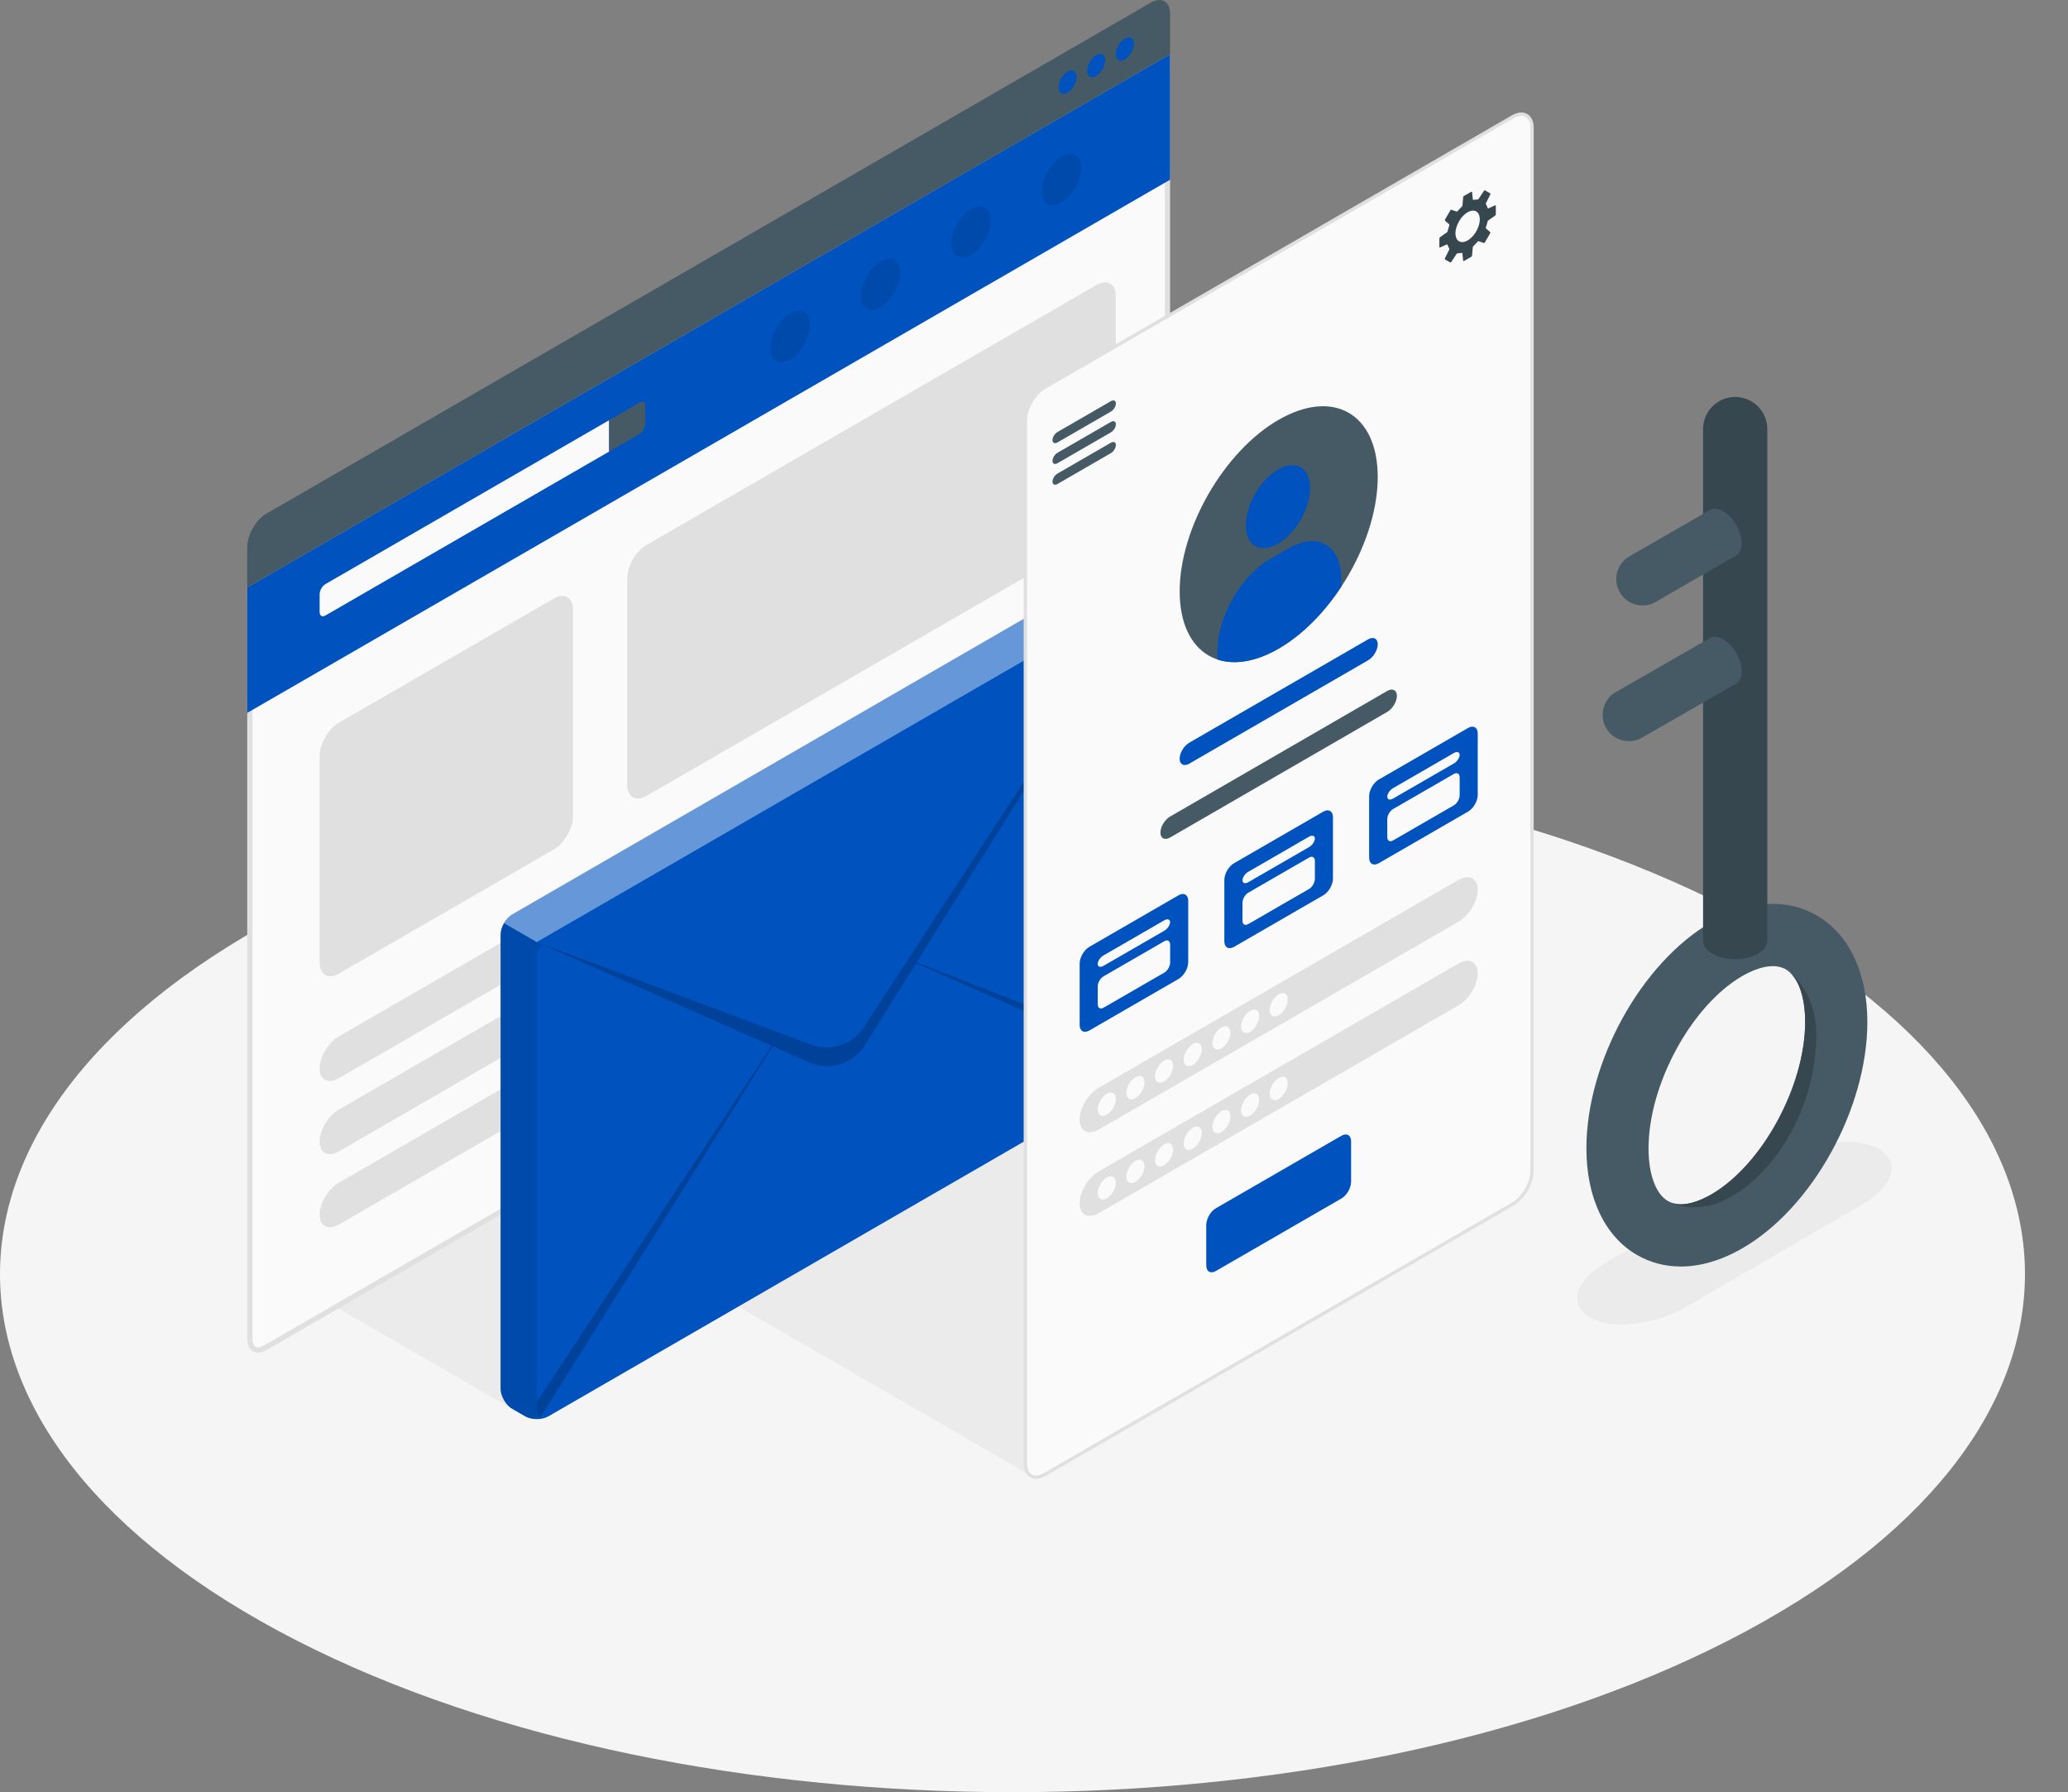 <svg xmlns="http://www.w3.org/2000/svg" width="719" height="623" fill="none"><rect width="100%" height="100%" fill="#808080" stroke="none"/><g clip-path="url(#a)"><path fill="#F5F5F5" d="M103.106 570.262c137.474 70.328 360.352 70.328 497.826 0 137.475-70.328 137.475-184.343 0-254.671-137.474-70.327-360.352-70.327-497.826 0-137.475 70.328-137.475 184.343 0 254.671Z"/><path fill="#EBEBEB" d="M552.702 457.905c7.527 4.355 22.334 2.852 33.067-3.347l61.861-35.939c10.733-6.199 13.304-14.754 5.761-19.124-7.542-4.355-22.365-2.867-33.098 3.332l-61.799 35.954c-10.733 6.199-13.32 14.769-5.777 19.109l-.015.015ZM180.331 491.054l-62.929-36.341 62.913-36.358.016 72.699ZM358.137 512.797l-101.402-58.611 101.433-58.503-.031 117.114Z"/><path fill="#FAFAFA" d="M89.677 469.296c-1.75 0-2.803-1.457-2.803-3.89V204.722L405.92 20.426v259.63c0 3.982-2.804 8.849-6.258 10.832L92.218 468.505c-.899.527-1.782.791-2.54.791Z"/><path fill="#E0E0E0" d="M405.005 21.991v258.065c0 3.626-2.649 8.229-5.793 10.057L91.769 467.73c-.76.434-1.487.667-2.092.667-1.719 0-1.905-2.077-1.905-2.976V205.265L405.005 21.991Zm1.812-3.146L85.96 204.211v261.21c0 3.038 1.518 4.789 3.718 4.789.898 0 1.92-.294 2.989-.914L400.11 291.679c3.702-2.139 6.707-7.346 6.707-11.623V18.845Z"/><path fill="#0052BF" d="M85.96 204.211v43.61l320.857-185.35V18.844L85.96 204.211Z"/><path fill="#FAFAFA" d="M111.129 206.536v6.26c0 1.271.914 1.798 2.013 1.163l98.646-56.985v-10.91l-98.646 56.985c-1.099.635-2.013 2.216-2.013 3.487Z"/><path fill="#455A64" d="M222.351 139.958c1.115-.635 2.013-.124 2.013 1.162v6.261c0 1.287-.898 2.852-2.013 3.487l-10.579 6.106v-10.91l10.579-6.106ZM85.96 190.155c0-4.278 3.005-9.485 6.707-11.624L400.11.914c3.702-2.138 6.707-.403 6.707 3.875v14.056L85.96 204.211v-14.056Z"/><path fill="#0052BF" d="M371.163 24.935c-1.735 1.008-3.144 3.44-3.144 5.456 0 2.014 1.409 2.82 3.144 1.813 1.734-1.008 3.144-3.44 3.144-5.455s-1.41-2.821-3.144-1.814ZM381.122 19.17c-1.735 1.008-3.144 3.44-3.144 5.456 0 2.014 1.409 2.82 3.144 1.813 1.734-1.008 3.144-3.44 3.144-5.455s-1.41-2.82-3.144-1.814ZM391.096 13.405c-1.734 1.008-3.144 3.44-3.144 5.455s1.41 2.821 3.144 1.814c1.735-1.008 3.144-3.44 3.144-5.455s-1.409-2.821-3.144-1.814Z"/><g fill="#000" opacity=".1"><path d="M306.158 90.862c-3.795 2.2-6.877 7.532-6.877 11.917 0 4.386 3.082 6.168 6.877 3.968 3.795-2.201 6.877-7.532 6.877-11.918 0-4.386-3.082-6.168-6.877-3.967ZM274.701 109.041c-3.794 2.2-6.877 7.531-6.877 11.917s3.083 6.168 6.877 3.967c3.795-2.2 6.877-7.531 6.877-11.917s-3.082-6.168-6.877-3.967ZM337.615 72.699c-3.795 2.2-6.877 7.532-6.877 11.917 0 4.386 3.082 6.168 6.877 3.968 3.795-2.201 6.877-7.532 6.877-11.918 0-4.386-3.082-6.168-6.877-3.967ZM369.072 54.49c-3.795 2.2-6.877 7.531-6.877 11.917s3.082 6.168 6.877 3.967c3.794-2.2 6.877-7.532 6.877-11.917 0-4.386-3.083-6.168-6.877-3.968Z"/></g><path fill="#E0E0E0" d="m117.835 251.215 74.67-43.13c3.701-2.139 6.706-.403 6.706 3.874v71.738c0 4.278-3.005 9.485-6.706 11.624l-74.67 43.129c-3.701 2.139-6.706.403-6.706-3.874v-71.738c0-4.278 3.005-9.485 6.706-11.623ZM224.782 189.442 381.23 99.06c3.702-2.139 6.707-.403 6.707 3.875v71.738c0 4.277-3.005 9.484-6.707 11.623l-156.448 90.381c-3.701 2.139-6.706.403-6.706-3.874v-71.738c0-4.278 3.005-9.485 6.706-11.623ZM117.835 360.255l118.703-68.576c3.702-2.139 6.707-.62 6.707 3.394 0 4.013-3.005 9.004-6.707 11.142l-118.703 68.577c-3.701 2.138-6.706.62-6.706-3.394s3.005-9.004 6.706-11.143ZM117.835 385.702l118.703-68.576c3.702-2.139 6.707-.62 6.707 3.394s-3.005 9.004-6.707 11.142l-118.703 68.577c-3.701 2.139-6.706.62-6.706-3.394s3.005-9.004 6.706-11.143ZM117.835 411.134l118.703-68.577c3.702-2.139 6.707-.62 6.707 3.394s-3.005 9.004-6.707 11.143L117.835 425.67c-3.701 2.139-6.706.62-6.706-3.394s3.005-9.004 6.706-11.142Z"/><path fill="#0052BF" d="M174.042 324.874c0-2.572 1.797-5.687 4.027-6.974l205.856-118.927c2.215-1.287 5.823-1.287 8.054 0l4.538 2.619c2.215 1.286 4.027 4.401 4.027 6.973v157.889c0 2.557-1.812 5.688-4.027 6.974L190.661 492.356c-2.215 1.271-5.839 1.271-8.054 0l-4.538-2.619c-2.215-1.271-4.027-4.417-4.027-6.974V324.874Z"/><path fill="#fff" d="m175.204 320.907 11.415 6.586 212.717-122.895c-.728-1.255-1.735-2.355-2.834-3.006l-4.554-2.604c-2.215-1.302-5.824-1.302-8.038 0L178.054 317.9c-1.131.651-2.137 1.752-2.85 3.007Z" opacity=".4"/><path fill="#000" d="M174.027 324.874v157.889c0 2.573 1.812 5.688 4.042 6.974l4.539 2.634a7.1 7.1 0 0 0 1.099.496c.511.171 1.069.31 1.658.388a9.906 9.906 0 0 0 3.175-.109c.263-.062.526-.139.774-.217.17-.062.325-.108.48-.186-.743.264-1.394.233-1.92-.031-.759-.403-1.239-1.317-1.239-2.65V332.174c0-1.659.836-2.914 2.09-3.425l-2.09-1.225-11.415-6.586c-.728 1.255-1.177 2.681-1.177 3.967l-.016-.031Z" opacity=".1"/><path fill="#000" d="m186.635 327.493 95.33 35.645c6.8 2.526 14.435.015 18.385-6.06l15.303-23.463 84.442-129.451-81.391 130.334 81.809 32.033c-.015 1.302-.495 2.744-1.254 4.014l-80.772-35.69-17.796 28.484c-4.089 6.54-12.36 9.082-19.392 5.967l-12.669-5.595-80.756 128.97c-.759-.403-1.239-1.317-1.239-2.65v-2.634l81.608-123.857-81.608-36.047Z" opacity=".2"/><path fill="#FAFAFA" stroke="#E0E0E0" stroke-miterlimit="10" stroke-width="1.17" d="M356.495 146.234v362.487c0 4.278 3.005 6.013 6.707 3.875l162.751-94.024c3.702-2.138 6.707-7.346 6.707-11.623V44.478c0-4.278-3.005-6.013-6.707-3.875l-162.751 94.024c-3.702 2.138-6.707 7.346-6.707 11.623v-.016Z"/><path fill="#455A64" d="M365.928 152.991c0-1.007.774-2.262 1.75-2.82l18.539-10.709c.961-.558 1.751-.186 1.751.806s-.775 2.263-1.751 2.82l-18.539 10.709c-.96.558-1.75.186-1.75-.806ZM365.928 160.213c0-1.007.774-2.263 1.75-2.821l18.539-10.708c.961-.558 1.751-.186 1.751.806 0 .991-.775 2.262-1.751 2.82l-18.539 10.709c-.96.558-1.75.186-1.75-.806ZM365.928 167.435c0-1.007.774-2.263 1.75-2.821l18.539-10.708c.961-.558 1.751-.186 1.751.806 0 .991-.775 2.262-1.751 2.82l-18.539 10.709c-.96.558-1.75.186-1.75-.806Z"/><path fill="#37474F" d="M520.068 74.481v-2.898c0-.17-.124-.248-.279-.186l-2.23 1.007a.257.257 0 0 1-.372-.17 4.735 4.735 0 0 0-.496-1.1.611.611 0 0 1-.031-.543l1.487-3.006a.328.328 0 0 0-.139-.434l-1.611-.93c-.155-.093-.341-.047-.449.108l-1.859 2.79a.64.64 0 0 1-.48.248c-.387 0-.79.03-1.208.124-.17.03-.31-.062-.341-.233l-.248-2.433c-.015-.17-.154-.248-.294-.155l-2.509 1.442a.661.661 0 0 0-.294.464l-.248 2.79c-.016.17-.139.403-.263.527-.48.45-.961.945-1.394 1.472a.46.46 0 0 1-.496.14l-1.611-.558a.37.37 0 0 0-.449.17l-1.843 3.193c-.093.155-.046.356.077.48l1.286 1.116a.49.49 0 0 1 .124.496 16.05 16.05 0 0 0-.573 1.937.869.869 0 0 1-.325.48l-2.293 1.612a.69.69 0 0 0-.263.496v2.898c0 .17.124.248.279.186l2.23-1.007c.155-.078.325 0 .372.17.124.403.294.775.495 1.1a.608.608 0 0 1 .031.543l-1.486 2.991a.328.328 0 0 0 .139.434l1.611.93c.155.093.34.046.449-.109l1.858-2.79a.641.641 0 0 1 .481-.247c.387 0 .79-.031 1.208-.124.17-.031.309.062.34.232l.248 2.433c.016.17.155.248.295.155l2.509-1.44a.664.664 0 0 0 .294-.466l.248-2.79c.015-.17.139-.402.263-.526.48-.45.96-.946 1.394-1.472a.459.459 0 0 1 .496-.14l1.61.558a.371.371 0 0 0 .45-.17l1.843-3.193c.093-.155.046-.356-.078-.48l-1.285-1.116c-.124-.109-.186-.341-.124-.496.232-.651.434-1.302.573-1.937a.869.869 0 0 1 .325-.48l2.292-1.613a.688.688 0 0 0 .264-.495v.015Zm-9.804 9.097c-2.339 1.348-4.229.248-4.229-2.449 0-2.696 1.89-5.982 4.229-7.33 2.338-1.348 4.228-.248 4.228 2.449 0 2.696-1.89 5.982-4.228 7.33Z"/><path fill="#455A64" d="M444.578 145.924c19.019-10.987 34.43-2.076 34.43 19.884s-15.411 48.693-34.43 59.665c-19.02 10.988-34.431 2.077-34.431-19.899 0-21.975 15.411-48.693 34.431-59.665v.015Z"/><path fill="#0052BF" d="M444.33 163.22c6.164-3.565 11.167-.682 11.167 6.447 0 7.128-5.003 15.792-11.167 19.356-6.165 3.564-11.167.682-11.167-6.447 0-7.129 5.002-15.792 11.167-19.356ZM466.339 201.22c0-11.716-8.225-16.459-18.354-10.601l-6.335 3.658c-10.129 5.858-18.353 20.1-18.353 31.801v3.192c1.827.605 3.81.915 5.916.915 4.616 0 9.835-1.519 15.349-4.712 8.255-4.773 15.845-12.522 21.777-21.557v-2.712.016ZM413.492 258.173l62.155-35.908c1.859-1.069 3.361-.31 3.361 1.705s-1.502 4.494-3.361 5.579l-62.155 35.908c-1.858 1.069-3.361.31-3.361-1.705s1.503-4.494 3.361-5.579Z"/><path fill="#455A64" d="m406.817 283.852 75.49-43.656c1.859-1.07 3.361-.31 3.361 1.705 0 2.014-1.502 4.494-3.361 5.579l-75.49 43.656c-1.859 1.069-3.361.31-3.361-1.705 0-2.014 1.502-4.494 3.361-5.579Z"/><path fill="#37474F" d="m484.336 275.391 21.142-12.212c1.115-.636 2.013-.341 2.013.65 0 .992-.898 2.341-2.013 2.976l-21.142 12.212c-1.115.635-2.013.356-2.013-.651 0-1.007.898-2.34 2.013-2.975Z"/><path fill="#0052BF" d="m378.721 329.152 31.039-17.931c1.858-1.069 3.361-.201 3.361 1.937v21.325c0 2.138-1.503 4.742-3.346 5.811l-31.038 17.931c-1.859 1.069-3.361.201-3.361-1.937v-21.325c0-2.138 1.502-4.742 3.361-5.811h-.016Z"/><path fill="#FAFAFA" d="m383.662 332.127 21.141-12.212c1.116-.635 2.014-.341 2.014.651s-.898 2.34-2.014 2.976l-21.141 12.212c-1.115.635-2.014.341-2.014-.651s.899-2.34 2.014-2.976ZM381.664 342.882v6.261c0 1.287.898 1.798 2.013 1.163l21.142-12.212c1.115-.636 2.013-2.201 2.013-3.487v-6.261c0-1.287-.898-1.798-2.013-1.163l-21.142 12.212c-1.115.636-2.013 2.201-2.013 3.487Z"/><path fill="#0052BF" d="m429.043 300.078 31.038-17.93c1.859-1.07 3.361-.202 3.361 1.937v21.324c0 2.139-1.502 4.743-3.361 5.812l-31.038 17.93c-1.859 1.07-3.361.202-3.361-1.937V305.89c0-2.139 1.502-4.743 3.361-5.812Z"/><path fill="#FAFAFA" d="m433.999 303.054 21.142-12.212c1.115-.636 2.013-.341 2.013.651 0 .991-.898 2.34-2.013 2.975l-21.142 12.212c-1.115.636-2.014.341-2.014-.651s.899-2.34 2.014-2.975ZM431.985 313.809v6.261c0 1.286.899 1.798 2.014 1.162l21.142-12.212c1.115-.635 2.013-2.2 2.013-3.487v-6.261c0-1.286-.898-1.797-2.013-1.162l-21.142 12.212c-1.115.635-2.014 2.201-2.014 3.487Z"/><path fill="#0052BF" d="m479.38 270.989 31.038-17.93c1.859-1.07 3.361-.202 3.361 1.937v21.324c0 2.139-1.502 4.743-3.361 5.812l-31.038 17.931c-1.859 1.069-3.361.201-3.361-1.938v-21.324c0-2.139 1.502-4.742 3.345-5.812h.016Z"/><path fill="#FAFAFA" d="m484.336 273.98 21.142-12.212c1.115-.635 2.013-.356 2.013.651 0 1.008-.898 2.34-2.013 2.976l-21.142 12.212c-1.115.635-2.013.356-2.013-.651 0-1.007.898-2.34 2.013-2.976ZM482.323 284.736v6.261c0 1.286.898 1.797 2.013 1.162l21.142-12.212c1.115-.635 2.013-2.201 2.013-3.487v-6.261c0-1.286-.898-1.798-2.013-1.162l-21.142 12.212c-1.115.635-2.013 2.2-2.013 3.487Z"/><path fill="#E0E0E0" d="m382.066 378.093 124.991-72.203c3.702-2.139 6.707-.62 6.707 3.394s-3.005 9.004-6.707 11.143l-124.991 72.202c-3.701 2.139-6.706.62-6.706-3.394 0-4.013 3.005-9.004 6.706-11.142ZM382.066 407.166l124.991-72.203c3.702-2.139 6.707-.62 6.707 3.394s-3.005 9.004-6.707 11.143l-124.991 72.203c-3.701 2.138-6.706.62-6.706-3.394s3.005-9.004 6.706-11.143Z"/><path fill="#0052BF" d="m422.754 420.013 43.631-25.198c1.859-1.07 3.361-.202 3.361 1.937v14.056c0 2.139-1.502 4.742-3.361 5.811l-43.631 25.199c-1.858 1.07-3.361.202-3.361-1.937v-14.056c0-2.139 1.503-4.742 3.346-5.812h.015Z"/><path fill="#FAFAFA" d="M384.808 380.232c-1.735 1.007-3.144 3.44-3.144 5.455 0 2.014 1.409 2.82 3.144 1.813 1.735-1.008 3.144-3.441 3.144-5.455 0-2.015-1.409-2.821-3.144-1.813ZM394.767 374.466c-1.735 1.008-3.144 3.441-3.144 5.455 0 2.015 1.409 2.821 3.144 1.814 1.735-1.008 3.144-3.441 3.144-5.455 0-2.015-1.409-2.821-3.144-1.814ZM404.726 368.701c-1.735 1.008-3.144 3.441-3.144 5.455 0 2.015 1.409 2.821 3.144 1.814 1.735-1.008 3.144-3.441 3.144-5.456 0-2.014-1.409-2.82-3.144-1.813ZM414.7 362.936c-1.734 1.007-3.144 3.441-3.144 5.455 0 2.015 1.41 2.821 3.144 1.813 1.735-1.007 3.145-3.44 3.145-5.455 0-2.014-1.41-2.82-3.145-1.813ZM424.659 357.171c-1.734 1.008-3.144 3.441-3.144 5.455 0 2.015 1.41 2.821 3.144 1.814 1.735-1.008 3.145-3.441 3.145-5.456 0-2.014-1.41-2.82-3.145-1.813ZM434.634 351.406c-1.735 1.007-3.144 3.441-3.144 5.455 0 2.015 1.409 2.821 3.144 1.813 1.735-1.007 3.144-3.44 3.144-5.455 0-2.014-1.409-2.82-3.144-1.813ZM444.593 345.641c-1.735 1.007-3.144 3.44-3.144 5.455s1.409 2.821 3.144 1.813c1.735-1.007 3.144-3.44 3.144-5.455s-1.409-2.82-3.144-1.813ZM384.808 409.336c-1.735 1.007-3.144 3.44-3.144 5.455 0 2.014 1.409 2.82 3.144 1.813s3.144-3.441 3.144-5.455c0-2.015-1.409-2.821-3.144-1.813ZM394.767 403.571c-1.735 1.007-3.144 3.44-3.144 5.455 0 2.014 1.409 2.82 3.144 1.813s3.144-3.441 3.144-5.455c0-2.015-1.409-2.821-3.144-1.813ZM404.726 397.806c-1.735 1.007-3.144 3.44-3.144 5.455 0 2.014 1.409 2.82 3.144 1.813s3.144-3.441 3.144-5.455c0-2.015-1.409-2.821-3.144-1.813ZM414.7 392.04c-1.734 1.008-3.144 3.441-3.144 5.455 0 2.015 1.41 2.821 3.144 1.814 1.735-1.008 3.145-3.441 3.145-5.455 0-2.015-1.41-2.821-3.145-1.814ZM424.659 386.275c-1.734 1.008-3.144 3.441-3.144 5.456 0 2.014 1.41 2.82 3.144 1.813 1.735-1.008 3.145-3.441 3.145-5.455 0-2.015-1.41-2.821-3.145-1.814ZM434.634 380.51c-1.735 1.008-3.144 3.441-3.144 5.455 0 2.015 1.409 2.821 3.144 1.814 1.735-1.008 3.144-3.441 3.144-5.455 0-2.015-1.409-2.821-3.144-1.814ZM444.593 374.745c-1.735 1.008-3.144 3.441-3.144 5.455 0 2.015 1.409 2.821 3.144 1.814 1.735-1.008 3.144-3.441 3.144-5.456 0-2.014-1.409-2.82-3.144-1.813Z"/><path fill="#455A64" d="M584.375 440.269c-5.436 0-10.578-1.333-15.256-4.03-11.167-6.447-17.564-19.945-17.564-37.023 0-30.034 19.082-64.594 43.445-78.666 13.119-7.578 26.145-8.399 36.677-2.309 11.167 6.447 17.563 19.946 17.563 37.024 0 30.034-19.081 64.593-43.444 78.665-7.311 4.216-14.59 6.339-21.421 6.339Zm31.999-104.423c-3.903 0-8.038 1.969-10.578 3.425-17.688 10.213-32.634 37.675-32.634 59.945 0 9.019 2.524 15.854 6.753 18.302 4.817 2.79 11.507-.248 15.07-2.309 17.687-10.213 32.634-37.674 32.634-59.944 0-9.02-2.525-15.854-6.753-18.303-1.379-.806-2.928-1.116-4.492-1.116Z"/><path fill="#37474F" d="M631.491 360.069c0-16.877-10.625-23.107-10.625-23.107 4.228 2.449 6.753 9.283 6.753 18.303 0 22.27-14.947 49.716-32.634 59.944-3.563 2.062-10.253 5.099-15.07 2.309 0 0 8.967 5.564 21.343-1.193 17.935-9.794 30.217-33.97 30.217-56.24l.016-.016ZM614.454 149.163c0-6.168-5.003-11.173-11.167-11.173-6.165 0-11.168 5.005-11.168 11.173v177.803c0 1.659 1.085 3.301 3.268 4.557 4.368 2.526 11.431 2.526 15.799 0 2.183-1.256 3.268-2.914 3.268-4.557V149.163Z"/><path fill="#455A64" d="M605.532 188.883c0-4.122-2.881-9.128-6.458-11.173-1.812-1.054-3.439-1.116-4.616-.403l-27.569 15.885-.666.403a1.422 1.422 0 0 0-.263.155 8.86 8.86 0 0 0-1.317 1.085 9.085 9.085 0 0 0-2.695 6.477c0 3.472 1.921 6.478 4.755 8.044a9.18 9.18 0 0 0 4.368 1.1 9.075 9.075 0 0 0 4.352-1.1c.17-.093.356-.202.527-.295l27.739-15.993c1.146-.682 1.859-2.123 1.859-4.169l-.016-.016ZM605.532 233.408c0-4.122-2.88-9.128-6.458-11.174-1.812-1.054-3.439-1.116-4.616-.403l-32.308 18.551-.667.403a1.49 1.49 0 0 0-.263.155c-.48.31-.914.682-1.316 1.084a9.089 9.089 0 0 0-2.695 6.478c0 3.472 1.92 6.478 4.755 8.044a9.178 9.178 0 0 0 4.367 1.1 9.076 9.076 0 0 0 4.353-1.1c.17-.093.356-.202.526-.295l32.479-18.659c1.146-.682 1.859-2.123 1.859-4.169l-.016-.015Z"/></g><defs><clipPath id="a"><path fill="#fff" d="M0 0h719v623H0z"/></clipPath></defs></svg>
